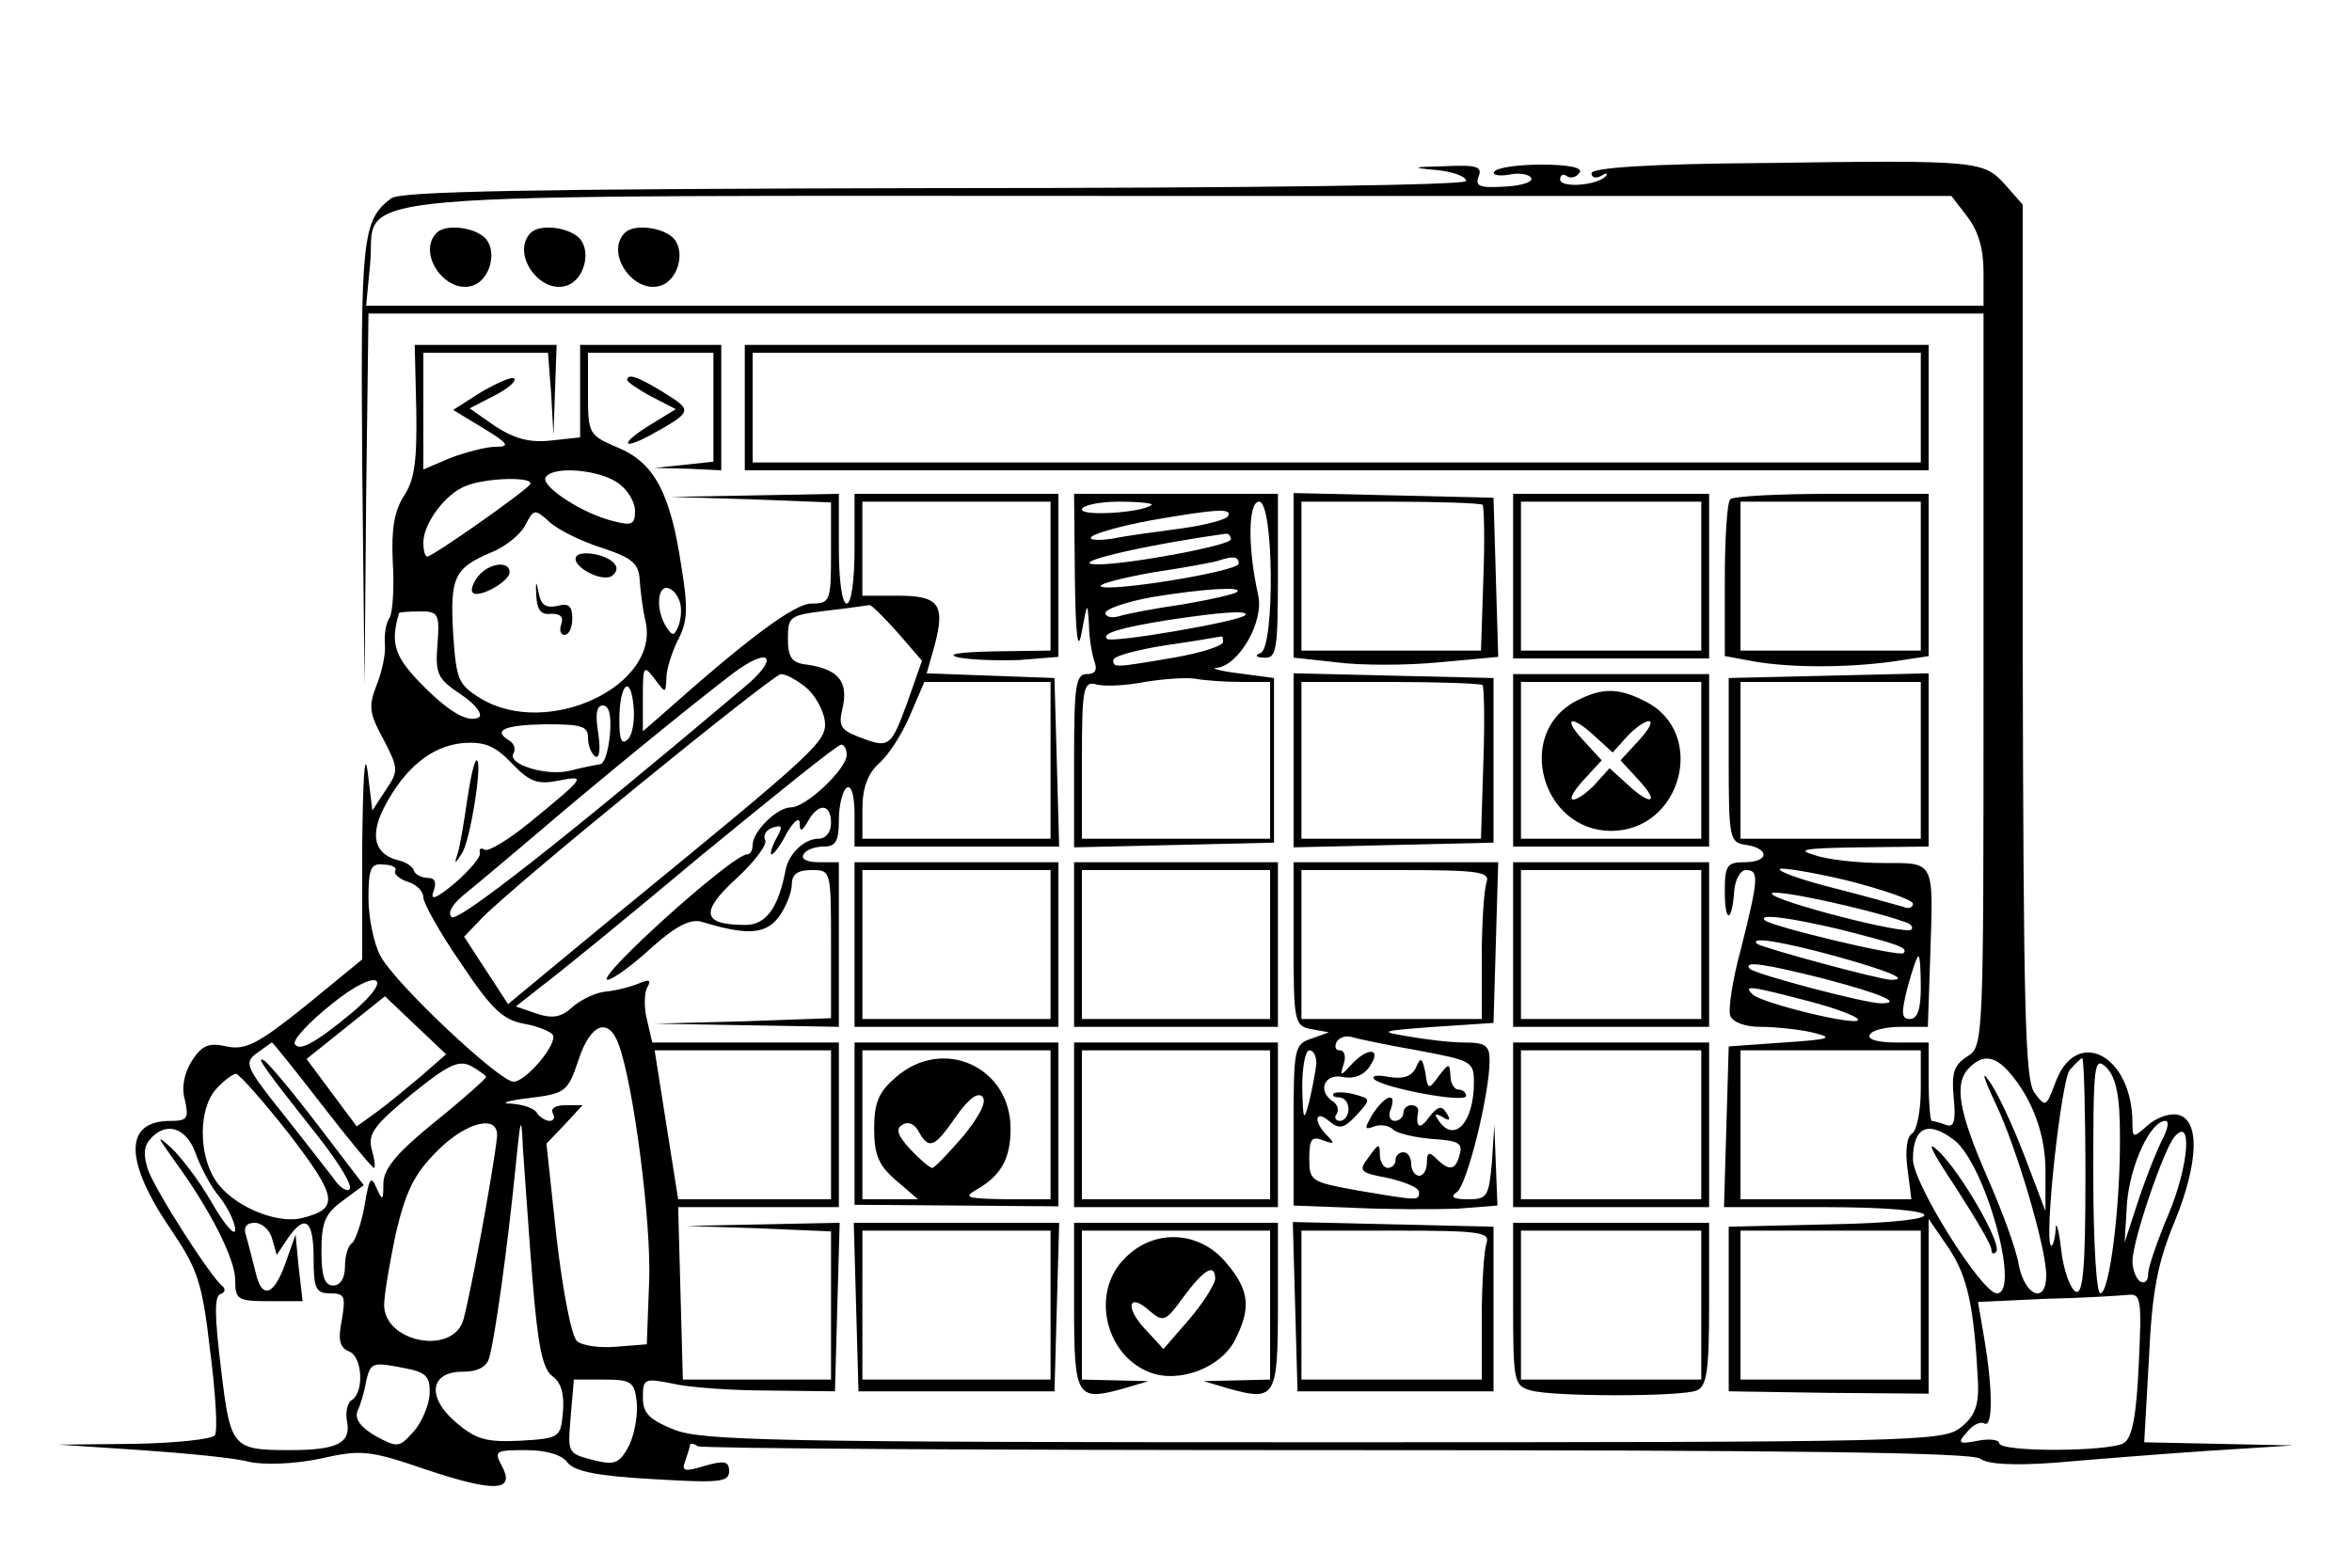 <?xml version="1.0" standalone="no"?>
<!DOCTYPE svg PUBLIC "-//W3C//DTD SVG 20010904//EN"
 "http://www.w3.org/TR/2001/REC-SVG-20010904/DTD/svg10.dtd">
<svg version="1.0" xmlns="http://www.w3.org/2000/svg"
 width="300pt" height="200pt" viewBox="0 0 300 200"
 preserveAspectRatio="xMidYMid meet">
<g transform="translate(0,200) scale(0.1,-0.1)"
fill="#000000" stroke="none">
<path d="M2248 1792 c-143 -1 -218 -6 -218 -13 0 -6 6 -7 13 -3 6 4 9 3 5 -1
-12 -12 -58 -15 -58 -4 0 6 4 8 9 4 5 -3 12 -1 16 5 4 6 -14 10 -49 10 -30 0
-57 -4 -60 -9 -3 -4 5 -6 18 -4 13 3 26 1 29 -4 3 -5 -12 -10 -33 -11 -32 -2
-39 0 -34 13 5 12 -2 15 -42 13 -44 -1 -45 -2 -11 -5 20 -2 37 -8 37 -14 0 -5
-262 -9 -677 -9 -517 -1 -682 -4 -694 -13 -37 -28 -39 -50 -37 -339 l3 -283 2
238 3 237 1030 0 1030 0 0 -468 c0 -464 0 -467 -21 -480 -17 -11 -20 -21 -17
-53 3 -30 0 -38 -10 -34 -8 3 -16 5 -18 5 -2 0 -4 23 -4 50 l0 50 -41 0 c-24
0 -38 4 -34 10 3 6 21 10 40 10 l34 0 3 89 c4 124 7 120 -60 120 -31 0 -70 4
-87 10 -25 7 -14 9 58 10 l87 1 0 110 0 111 -127 -3 -128 -3 0 -105 c0 -101 1
-105 23 -108 30 -5 28 -22 -3 -22 -22 0 -25 -4 -25 -37 0 -41 9 -41 12 0 1 15
8 27 15 27 17 0 16 -11 -6 -99 -11 -40 -17 -79 -14 -87 3 -8 19 -14 38 -14 18
0 48 -3 66 -7 29 -7 25 -9 -36 -13 l-70 -5 -3 -102 -3 -103 125 0 c169 0 176
-19 9 -22 l-128 -3 0 -105 0 -105 128 -2 127 -1 0 111 0 112 26 -38 c24 -36
32 -75 37 -171 1 -29 -4 -43 -22 -57 -22 -18 -54 -19 -812 -19 -701 0 -793 2
-829 16 -32 13 -40 21 -40 41 0 24 2 25 37 18 21 -5 76 -9 123 -9 l85 -1 3
108 3 107 -98 -2 -98 -2 92 -3 93 -4 0 -94 0 -95 -94 0 -95 0 -3 110 -3 110
103 0 102 0 0 105 0 105 -119 0 -119 0 -7 30 c-4 16 -3 35 1 41 5 9 2 10 -12
4 -10 -4 -29 -9 -41 -10 -13 -1 -31 -10 -42 -19 -15 -14 -26 -16 -47 -9 l-26
9 33 26 c19 14 111 89 204 167 94 77 173 141 178 141 4 0 7 -6 7 -13 0 -18
-52 -67 -71 -67 -18 0 -49 -31 -49 -48 0 -7 -3 -12 -7 -12 -19 0 -195 -159
-178 -160 6 0 31 18 55 40 32 29 51 38 65 34 59 -18 82 -16 99 7 9 13 16 31
16 41 0 13 8 18 25 18 25 0 25 0 25 -95 l0 -94 -112 -4 -113 -3 118 -2 117 -2
0 105 0 105 -26 0 c-14 0 -23 4 -19 10 3 6 15 10 26 10 15 0 19 7 19 34 0 19
5 38 10 41 6 4 10 -10 10 -34 l0 -41 130 0 131 0 -3 108 -3 107 -82 3 -81 3
10 35 c14 53 6 64 -47 64 l-45 0 0 60 0 60 120 0 120 0 0 -95 0 -95 -72 -1
c-47 -1 -63 -4 -44 -8 16 -3 51 -4 77 -3 l49 4 0 104 0 104 -130 0 -130 0 0
-70 c0 -40 -4 -70 -10 -70 -6 0 -10 30 -10 70 l0 70 -107 -2 -108 -2 103 -3
102 -4 0 -64 c0 -62 -1 -65 -25 -65 -22 0 -83 -46 -192 -143 l-23 -20 0 43 c0
41 1 42 15 24 14 -19 14 -19 15 1 0 11 7 33 15 49 12 23 13 40 4 94 -14 94
-35 132 -81 151 -37 16 -38 17 -38 69 l0 52 80 0 80 0 0 -69 0 -70 -37 -4 -38
-4 43 -1 42 -2 0 80 0 80 -90 0 -90 0 0 -59 0 -59 -37 -4 c-27 -3 -46 2 -71
18 l-33 23 31 16 c18 9 29 19 26 22 -3 3 -21 -5 -42 -17 l-36 -23 38 -23 c33
-20 35 -24 16 -24 -12 0 -38 -7 -57 -14 l-35 -15 0 75 0 74 79 0 80 0 4 -52 3
-53 2 58 2 57 -91 0 -90 0 2 -83 c1 -65 -2 -89 -16 -110 -12 -19 -16 -42 -14
-84 2 -32 0 -64 -4 -71 -5 -7 -7 -22 -6 -35 1 -12 -4 -35 -11 -52 -10 -26 -9
-35 9 -68 19 -37 20 -40 3 -65 l-17 -26 -6 49 c-4 30 -6 -10 -7 -95 l0 -144
-72 -59 c-61 -49 -77 -57 -101 -52 -22 5 -31 2 -44 -18 -10 -16 -14 -34 -9
-51 5 -23 3 -26 -19 -26 -59 0 -59 -51 2 -140 33 -49 39 -66 49 -153 7 -54 10
-103 6 -108 -3 -5 -49 -10 -102 -11 l-97 -1 105 -7 c58 -4 120 -10 138 -15 19
-4 56 -3 90 4 53 12 63 11 136 -14 87 -29 114 -28 96 5 -10 19 -8 20 31 20 26
0 46 -6 53 -16 9 -11 37 -17 109 -21 84 -5 97 -4 97 10 0 13 -6 14 -31 7 -26
-8 -30 -7 -25 6 3 9 6 18 6 20 0 3 4 3 10 -1 5 -3 372 -5 816 -5 583 0 810 -3
820 -11 9 -7 41 -9 96 -5 46 4 133 11 193 15 l110 7 -95 2 -95 2 6 107 c4 86
11 122 33 175 31 76 32 131 3 136 -10 2 -27 -4 -38 -14 -18 -16 -19 -16 -19 3
0 88 -73 125 -99 50 -11 -29 -12 -30 -26 -11 -12 16 -14 104 -15 576 l0 557
-22 25 c-28 31 -33 32 -310 28z m261 -68 c14 -18 21 -41 21 -70 l0 -44 -1031
0 -1032 0 5 52 c10 96 -88 88 1033 88 l984 0 20 -26z m-1721 -340 c12 -8 22
-24 22 -36 0 -17 -4 -19 -27 -13 -39 9 -94 45 -87 56 9 15 68 10 92 -7z m-112
-2 c-6 -9 -124 -92 -131 -92 -3 0 -5 8 -5 18 0 24 28 62 54 72 27 11 89 12 82
2z m92 -81 c39 -13 47 -20 48 -42 1 -14 4 -37 7 -50 21 -83 -124 -152 -210
-100 -29 18 -31 24 -35 83 -4 71 1 83 48 103 18 7 38 23 44 35 11 21 12 21 31
4 11 -10 41 -25 67 -33z m98 -66 c4 -8 3 -23 0 -32 -6 -15 -8 -15 -16 -3 -13
20 -12 50 0 50 6 0 13 -7 16 -15z m279 -42 l31 -36 -19 -54 c-21 -57 -23 -58
-62 -43 -23 9 -26 14 -20 38 7 33 -6 48 -45 54 -20 2 -25 9 -25 33 0 29 2 30
50 36 28 3 52 7 54 7 2 1 18 -15 36 -35z m-587 -15 c-3 -38 0 -44 30 -64 18
-12 28 -25 23 -29 -14 -8 -40 7 -79 48 -29 31 -34 48 -23 85 1 1 12 2 27 2 23
0 25 -3 22 -42z m391 -55 c-231 -195 -365 -300 -373 -293 -6 6 2 18 20 32 16
13 55 46 87 73 71 61 198 165 252 206 48 36 60 20 14 -18z m79 0 c12 -10 22
-29 24 -42 3 -27 -6 -35 -271 -252 l-133 -110 -28 43 -28 43 22 23 c39 41 371
311 382 312 7 0 21 -8 32 -17z m-227 -66 c-8 -8 -11 -1 -11 24 0 46 14 60 18
19 2 -18 -1 -37 -7 -43z m539 -27 l0 -100 -120 0 -120 0 0 38 c0 27 7 45 21
58 12 10 30 38 40 62 l18 42 81 0 80 0 0 -100z m1110 0 l0 -100 -115 0 -115 0
0 100 0 100 115 0 115 0 0 -100z m-1672 33 c-2 -21 -7 -38 -13 -38 -5 -1 -22
-4 -37 -8 -30 -8 -82 8 -73 22 3 5 1 12 -5 16 -22 13 -8 20 45 21 46 0 55 -2
55 -17 0 -10 4 -20 9 -24 6 -3 7 9 4 30 -4 24 -2 35 6 35 8 0 11 -13 9 -37z
m-66 -59 c36 7 36 6 -36 -53 -27 -22 -53 -38 -58 -35 -5 3 -7 1 -6 -4 2 -5
-13 -22 -31 -38 -24 -20 -33 -24 -28 -11 4 11 2 17 -7 17 -8 0 -16 4 -18 9 -1
5 -10 11 -18 13 -32 7 -39 31 -20 68 26 50 60 78 100 82 28 2 41 -3 63 -26 23
-24 33 -27 59 -22z m348 -54 c0 -12 -7 -20 -16 -20 -18 0 -38 -19 -42 -40 -9
-48 -25 -70 -51 -70 -55 0 -59 16 -12 59 24 22 40 44 37 49 -3 6 1 13 9 16 13
4 14 2 5 -14 -6 -11 -8 -20 -6 -20 3 0 12 12 20 28 9 15 16 20 16 12 0 -12 3
-11 11 3 13 23 29 22 29 -3z m-556 -61 c-2 -4 5 -10 16 -14 11 -3 20 -12 20
-20 0 -7 21 -45 48 -84 38 -57 53 -72 80 -77 18 -3 34 -10 37 -14 7 -11 -34
-60 -50 -60 -18 0 -153 127 -170 161 -8 15 -15 48 -15 73 0 38 3 45 19 43 11
0 18 -4 15 -8z m1936 -42 c0 -5 -6 -7 -12 -4 -7 2 -46 13 -85 23 -40 10 -73
21 -73 25 0 3 38 -3 85 -14 47 -12 85 -25 85 -30z m-11 -23 c8 -2 12 -7 9 -10
-8 -7 -178 37 -178 46 0 7 121 -19 169 -36z m-85 -9 c79 -20 90 -24 84 -31 -6
-5 -169 34 -177 42 -9 9 33 3 93 -11z m-2 -35 c68 -19 94 -30 70 -30 -14 0
-165 41 -171 46 -10 10 35 2 101 -16z m108 -40 c0 -27 -4 -40 -14 -40 -11 0
-11 8 -3 40 6 22 12 40 14 40 2 0 3 -18 3 -40z m-122 11 c72 -19 100 -31 71
-31 -20 0 -160 37 -167 44 -10 11 21 6 96 -13z m-1879 -43 c-46 -38 -67 -50
-73 -40 -3 5 18 28 47 51 58 47 83 37 26 -11z m1857 15 c35 -9 64 -20 64 -24
0 -9 -122 21 -134 32 -14 13 -3 11 70 -8z m-1769 -96 c-18 -15 -43 -36 -57
-46 l-25 -18 -32 43 -32 43 50 40 50 40 39 -37 39 -37 -32 -28z m252 41 c19
-51 42 -228 39 -303 l-3 -80 -38 -3 c-21 -2 -44 1 -51 7 -7 6 -18 63 -26 131
l-13 121 23 24 23 25 -22 0 c-12 0 -19 -4 -16 -10 3 -5 2 -10 -4 -10 -5 0 -13
5 -16 10 -3 6 -18 11 -33 12 -15 0 -5 4 22 7 48 6 50 8 64 49 15 46 38 55 51
20z m-378 -78 c34 -44 64 -80 66 -80 2 0 1 11 -3 24 -5 20 4 31 51 70 47 38
60 44 76 36 10 -6 19 -12 19 -14 0 -2 -29 -28 -65 -57 -48 -39 -65 -59 -66
-78 0 -23 -1 -24 -9 -6 -7 16 -9 12 -15 -23 -4 -23 -12 -45 -16 -48 -5 -3 -9
-16 -9 -30 0 -15 -6 -24 -15 -24 -11 0 -15 12 -15 44 0 37 5 48 27 64 l27 20
-58 76 c-32 42 -63 79 -69 83 -12 7 0 -10 72 -101 24 -31 41 -59 37 -63 -3 -4
-13 2 -20 13 -8 10 -37 48 -65 83 -47 59 -50 65 -34 77 10 7 19 14 20 14 1 0
30 -36 64 -80z m649 -25 l0 -95 -98 0 -97 0 -15 95 -15 95 112 0 113 0 0 -95z
m1390 46 c0 -28 -5 -53 -11 -57 -7 -4 -9 -22 -6 -45 l5 -39 -109 0 -109 0 0
95 0 95 115 0 115 0 0 -49z m112 22 c31 -35 48 -83 47 -130 l0 -48 -27 71
c-15 39 -35 82 -45 95 -10 15 -7 4 8 -28 27 -56 65 -185 65 -220 0 -37 -27
-27 -35 13 -3 20 -22 71 -41 114 -36 83 -42 118 -22 138 17 17 32 15 50 -5z
m98 -134 c0 -116 -3 -150 -12 -147 -7 3 -16 27 -19 54 -3 27 -7 38 -7 25 -1
-13 -4 -22 -6 -20 -9 9 13 210 24 224 7 8 14 15 16 15 2 0 4 -68 4 -151z m44
54 c1 -88 -13 -203 -25 -203 -5 0 -9 66 -9 152 0 142 1 151 17 136 12 -13 17
-36 17 -85z m-2335 0 c62 -81 64 -95 16 -107 -33 -8 -89 16 -110 48 -22 33
-22 92 1 117 9 10 21 19 25 19 4 0 35 -35 68 -77z m310 -183 c7 -87 13 -117
26 -126 11 -8 15 -23 13 -46 -3 -32 -4 -33 -54 -36 -43 -2 -56 1 -82 23 -38
32 -34 65 8 65 19 0 31 6 34 18 7 23 23 138 33 237 7 71 8 75 10 30 2 -27 7
-102 12 -165z m-45 180 c-5 -47 -37 -218 -44 -237 -17 -42 -100 -24 -100 22 0
13 7 54 15 92 13 54 23 75 53 105 37 37 78 47 76 18z m2125 -2 c-7 -13 -21
-48 -31 -78 l-18 -55 3 50 c4 49 30 105 49 105 5 0 3 -10 -3 -22z m-2510 -18
c6 -17 19 -43 31 -57 11 -14 20 -33 20 -42 0 -9 -14 7 -30 35 -16 28 -40 59
-52 70 -19 17 -18 15 4 -16 46 -63 78 -126 78 -153 0 -25 3 -27 43 -27 l43 0
-5 43 -4 42 -12 -34 c-15 -44 -31 -50 -39 -14 -4 15 -9 36 -12 46 -4 11 0 17
11 17 9 0 19 -9 22 -20 l6 -21 14 21 c22 32 33 24 33 -25 0 -39 3 -45 21 -45
19 0 20 -4 15 -34 -5 -25 -3 -35 9 -40 17 -6 20 -51 4 -62 -6 -3 -9 -17 -6
-29 4 -26 -13 -35 -73 -35 -74 0 -76 3 -88 103 -8 66 -9 93 -1 96 6 2 7 6 3
10 -14 10 -84 119 -95 148 -6 18 -6 30 2 39 20 24 46 16 58 -16z m2243 16 c40
-30 86 -196 55 -196 -19 0 -107 140 -107 171 0 41 19 50 52 25z m274 -95 c-14
-33 -26 -68 -26 -76 0 -9 -4 -13 -10 -10 -5 3 -10 15 -10 26 0 26 39 140 53
158 24 29 19 -36 -7 -98z m-316 -116 l0 -95 -115 0 -115 0 0 95 0 95 115 0
115 0 0 -95z m278 -76 c-3 -64 -8 -93 -19 -100 -18 -11 -159 -12 -159 0 0 4
-12 6 -27 3 -25 -5 -27 -3 -14 11 7 9 17 14 22 11 11 -6 11 43 0 108 l-8 47
86 4 c47 1 94 4 105 5 17 2 18 -5 14 -89z m-2209 -5 c25 -5 30 -11 29 -33 -1
-14 -10 -36 -21 -48 -18 -20 -20 -20 -48 -5 -19 11 -27 22 -23 32 4 8 9 25 11
38 6 24 7 25 52 16z m293 -41 c2 -16 -2 -40 -9 -56 -12 -23 -18 -26 -41 -21
-39 10 -38 8 -34 58 l4 46 38 0 c35 0 39 -3 42 -27z"/>
<path d="M557 1703 c-26 -26 12 -80 47 -67 21 8 30 42 16 59 -13 15 -51 20
-63 8z"/>
<path d="M677 1703 c-26 -26 12 -80 47 -67 21 8 30 42 16 59 -13 15 -51 20
-63 8z"/>
<path d="M797 1703 c-26 -26 12 -80 47 -67 21 8 30 42 16 59 -13 15 -51 20
-63 8z"/>
<path d="M735 1290 c-7 -12 32 -33 45 -25 6 4 8 10 5 14 -7 13 -44 20 -50 11z"/>
<path d="M610 1265 c-7 -9 -10 -18 -7 -21 7 -8 47 14 47 26 0 15 -26 12 -40
-5z"/>
<path d="M684 1240 c1 -18 6 -25 19 -23 12 0 16 -4 13 -13 -3 -8 -1 -14 4 -14
6 0 10 10 10 21 0 16 -5 20 -19 16 -15 -3 -21 1 -24 17 -3 16 -4 15 -3 -4z"/>
<path d="M596 980 c-4 -28 -9 -58 -12 -68 -5 -15 -4 -15 5 -1 11 16 27 119 19
119 -3 0 -8 -23 -12 -50z"/>
<path d="M2494 486 c25 -39 46 -74 46 -80 0 -5 3 -7 6 -3 9 8 -45 102 -74 129
-16 15 -8 -1 22 -46z"/>
<path d="M950 1480 l0 -80 755 0 755 0 0 80 0 80 -755 0 -755 0 0 -80z m1500
0 l0 -70 -745 0 -745 0 0 70 0 70 745 0 745 0 0 -70z"/>
<path d="M800 1515 c0 -2 14 -12 31 -21 l31 -16 -31 -19 c-38 -23 -41 -35 -3
-15 56 31 56 32 19 55 -34 21 -47 25 -47 16z"/>
<path d="M1371 1263 c1 -78 4 -97 9 -68 7 37 7 38 9 8 0 -17 4 -38 7 -47 4
-11 1 -16 -10 -16 -14 0 -16 -16 -16 -110 l0 -111 128 3 127 3 0 105 0 105
-45 6 c-25 3 -37 7 -28 7 28 3 60 58 53 92 -14 62 -13 120 1 120 19 0 20 -186
2 -193 -8 -3 -6 -6 5 -6 15 -1 17 10 17 104 l0 105 -130 0 -130 0 1 -107z m98
93 c-11 -10 -89 -15 -89 -6 0 5 21 10 47 10 25 0 44 -2 42 -4z m97 -15 c-3 -4
-29 -11 -58 -15 -29 -4 -69 -9 -88 -13 -19 -3 -32 -2 -28 2 5 5 38 14 75 21
86 15 106 16 99 5z m4 -29 c0 -8 -131 -32 -169 -32 -46 0 54 24 162 39 4 1 7
-3 7 -7z m10 -31 c0 -10 -167 -37 -176 -29 -3 3 28 11 68 18 40 6 78 13 83 15
18 6 25 5 25 -4z m-2 -36 c-3 -3 -34 -10 -69 -16 -35 -5 -72 -12 -81 -15 -10
-3 -18 -1 -18 4 0 5 26 14 58 20 66 11 118 14 110 7z m10 -30 c-8 -8 -171 -36
-176 -30 -7 7 16 14 78 24 66 10 105 13 98 6z m-28 -34 c0 -5 -28 -14 -63 -20
-76 -13 -77 -13 -77 -3 0 5 30 13 68 19 37 5 68 11 70 11 1 1 2 -2 2 -7z m23
-51 l37 0 0 -100 0 -100 -120 0 -120 0 0 101 c0 91 2 100 18 96 9 -3 37 -2 62
3 25 4 54 6 65 4 11 -2 37 -4 58 -4z"/>
<path d="M1650 1266 l0 -105 55 -6 c30 -4 89 -4 130 0 l76 7 -3 101 -3 102
-127 3 -128 3 0 -105z m241 90 c2 -2 3 -45 1 -95 l-3 -91 -115 0 -114 0 0 95
0 95 113 0 c63 0 116 -2 118 -4z"/>
<path d="M1930 1265 l0 -105 125 0 125 0 0 105 0 105 -125 0 -125 0 0 -105z
m240 0 l0 -95 -115 0 -115 0 0 95 0 95 115 0 115 0 0 -95z"/>
<path d="M2207 1363 c-4 -3 -7 -50 -7 -103 l0 -97 38 -7 c48 -8 117 -8 176 0
l46 7 0 103 0 104 -123 0 c-68 0 -127 -3 -130 -7z m243 -98 l0 -95 -115 0
-115 0 0 95 0 95 115 0 115 0 0 -95z"/>
<path d="M1650 1030 l0 -111 128 3 127 3 0 105 0 105 -127 3 -128 3 0 -111z
m241 96 c2 -2 3 -47 1 -100 l-3 -96 -115 0 -114 0 0 100 0 100 113 0 c63 0
116 -2 118 -4z"/>
<path d="M1930 1030 l0 -110 125 0 125 0 0 110 0 110 -125 0 -125 0 0 -110z
m240 0 l0 -100 -115 0 -115 0 0 100 0 100 115 0 115 0 0 -100z"/>
<path d="M2009 1105 c-77 -42 -42 -165 46 -165 90 0 123 125 44 165 -35 18
-56 18 -90 0z m26 -45 l22 -20 18 20 c10 11 23 20 28 20 6 0 0 -11 -13 -25
l-23 -25 23 -25 c28 -30 16 -34 -15 -5 l-22 20 -18 -20 c-10 -11 -23 -20 -28
-20 -6 0 0 11 13 25 l23 25 -23 25 c-28 30 -16 34 15 5z"/>
<path d="M1090 795 l0 -105 130 0 130 0 0 105 0 105 -130 0 -130 0 0 -105z
m250 0 l0 -95 -120 0 -120 0 0 95 0 95 120 0 120 0 0 -95z"/>
<path d="M1370 795 l0 -105 130 0 130 0 0 105 0 105 -130 0 -130 0 0 -105z
m250 0 l0 -95 -120 0 -120 0 0 95 0 95 120 0 120 0 0 -95z"/>
<path d="M1650 796 c0 -100 1 -105 23 -109 l22 -4 -22 -8 c-22 -7 -23 -12 -23
-110 l0 -103 79 -3 c43 -2 101 -2 130 -1 l51 4 -2 51 -2 52 -3 -47 c-4 -45 -6
-48 -31 -48 -18 0 -23 3 -14 9 13 8 42 125 42 168 0 19 -5 23 -32 23 -18 0
-51 4 -73 8 -37 6 -34 7 35 12 l75 5 3 103 3 102 -131 0 -130 0 0 -104z m246
78 c-3 -9 -6 -51 -6 -95 l0 -79 -115 0 -115 0 0 95 0 95 121 0 c106 0 120 -2
115 -16z m-88 -214 c69 -13 72 -14 72 -41 0 -52 -26 -79 -46 -47 -5 7 -3 8 6
3 9 -6 11 -4 5 5 -6 10 -11 9 -22 -5 -12 -17 -18 -14 -14 8 0 4 -3 7 -9 7 -5
0 -10 -4 -10 -10 0 -5 -5 -10 -11 -10 -6 0 -9 7 -5 15 8 23 -7 18 -23 -6 -11
-19 -11 -21 2 -16 8 3 19 1 24 -4 5 -5 27 -10 49 -12 33 -2 40 -5 36 -19 -5
-21 -13 -23 -30 -6 -9 9 -12 8 -12 -5 0 -9 -4 -17 -10 -17 -5 0 -10 7 -10 15
0 8 -4 15 -10 15 -5 0 -10 -4 -10 -10 0 -5 -4 -10 -10 -10 -5 0 -10 8 -10 17
0 15 -2 14 -14 -3 -14 -18 -12 -20 25 -27 21 -5 39 -12 39 -18 0 -11 0 -11
-77 2 -61 11 -63 12 -63 41 0 25 3 29 18 23 14 -5 15 -4 5 6 -18 18 -16 34 2
19 13 -11 19 -10 35 7 19 21 19 21 -3 27 -11 3 -23 3 -26 1 -2 -3 1 -5 7 -5 7
0 12 -7 12 -15 0 -8 -5 -15 -11 -15 -5 0 -8 4 -4 9 3 5 1 12 -5 16 -20 13 -11
36 13 31 15 -3 28 3 35 15 15 23 -5 23 -26 -1 -12 -13 -13 -13 -8 3 3 9 1 17
-5 17 -6 0 -7 5 -4 11 4 6 12 8 19 6 6 -2 44 -10 84 -17z m-129 -17 c-1 -10
-5 -31 -9 -48 -7 -27 -8 -25 -9 18 0 26 4 47 9 47 6 0 9 -8 9 -17z"/>
<path d="M1806 638 c-5 -11 -16 -15 -34 -12 -15 3 -23 2 -19 -3 12 -11 117
-31 117 -21 0 4 -4 8 -10 8 -5 0 -10 8 -10 18 -1 16 -2 16 -15 -1 -13 -18 -14
-17 -17 5 -4 19 -6 20 -12 6z"/>
<path d="M1930 795 l0 -105 125 0 125 0 0 105 0 105 -125 0 -125 0 0 -105z
m240 0 l0 -95 -115 0 -115 0 0 95 0 95 115 0 115 0 0 -95z"/>
<path d="M1090 567 l0 -104 130 -1 130 -1 0 105 0 104 -130 0 -130 0 0 -103z
m250 -2 l0 -95 -57 0 c-49 1 -55 2 -38 12 32 18 44 40 44 78 0 79 -86 118
-146 66 -22 -19 -28 -32 -28 -66 0 -34 6 -47 28 -66 l28 -24 -35 0 -36 0 0 95
0 95 120 0 120 0 0 -95z m-111 -14 c-19 -22 -37 -41 -40 -41 -3 0 -16 11 -28
24 -16 17 -19 26 -10 31 7 5 16 1 21 -9 13 -23 20 -20 47 19 16 23 28 32 34
26 6 -6 -3 -24 -24 -50z"/>
<path d="M1370 565 l0 -105 130 0 130 0 0 105 0 105 -130 0 -130 0 0 -105z
m250 0 l0 -95 -120 0 -120 0 0 95 0 95 120 0 120 0 0 -95z"/>
<path d="M1930 565 l0 -105 125 0 125 0 0 105 0 105 -125 0 -125 0 0 -105z
m240 0 l0 -95 -115 0 -115 0 0 95 0 95 115 0 115 0 0 -95z"/>
<path d="M1092 333 l3 -108 125 0 125 0 3 108 3 107 -131 0 -131 0 3 -107z
m248 2 l0 -95 -120 0 -120 0 0 95 0 95 120 0 120 0 0 -95z"/>
<path d="M1370 335 c0 -117 3 -123 61 -107 l34 10 -42 1 -43 1 0 95 0 95 120
0 120 0 0 -95 0 -95 -42 -1 -43 -1 34 -10 c58 -16 61 -10 61 107 l0 105 -130
0 -130 0 0 -105z"/>
<path d="M1652 333 l3 -108 125 0 125 0 0 105 0 105 -128 3 -128 3 3 -108z
m244 81 c-3 -9 -6 -51 -6 -95 l0 -79 -115 0 -115 0 0 95 0 95 121 0 c106 0
120 -2 115 -16z"/>
<path d="M1930 336 c0 -99 1 -104 23 -110 29 -8 191 -8 211 0 13 5 16 25 16
110 l0 104 -125 0 -125 0 0 -104z m240 -1 l0 -95 -115 0 -115 0 0 95 0 95 115
0 115 0 0 -95z"/>
<path d="M1435 395 c-44 -43 -26 -124 32 -146 37 -14 90 6 108 41 21 41 19 64
-11 99 -34 41 -92 44 -129 6z m115 -27 c-1 -7 -15 -30 -33 -51 l-33 -38 -24
26 c-26 28 -20 47 7 22 17 -14 20 -13 43 19 26 35 40 43 40 22z"/>
</g>
</svg>
